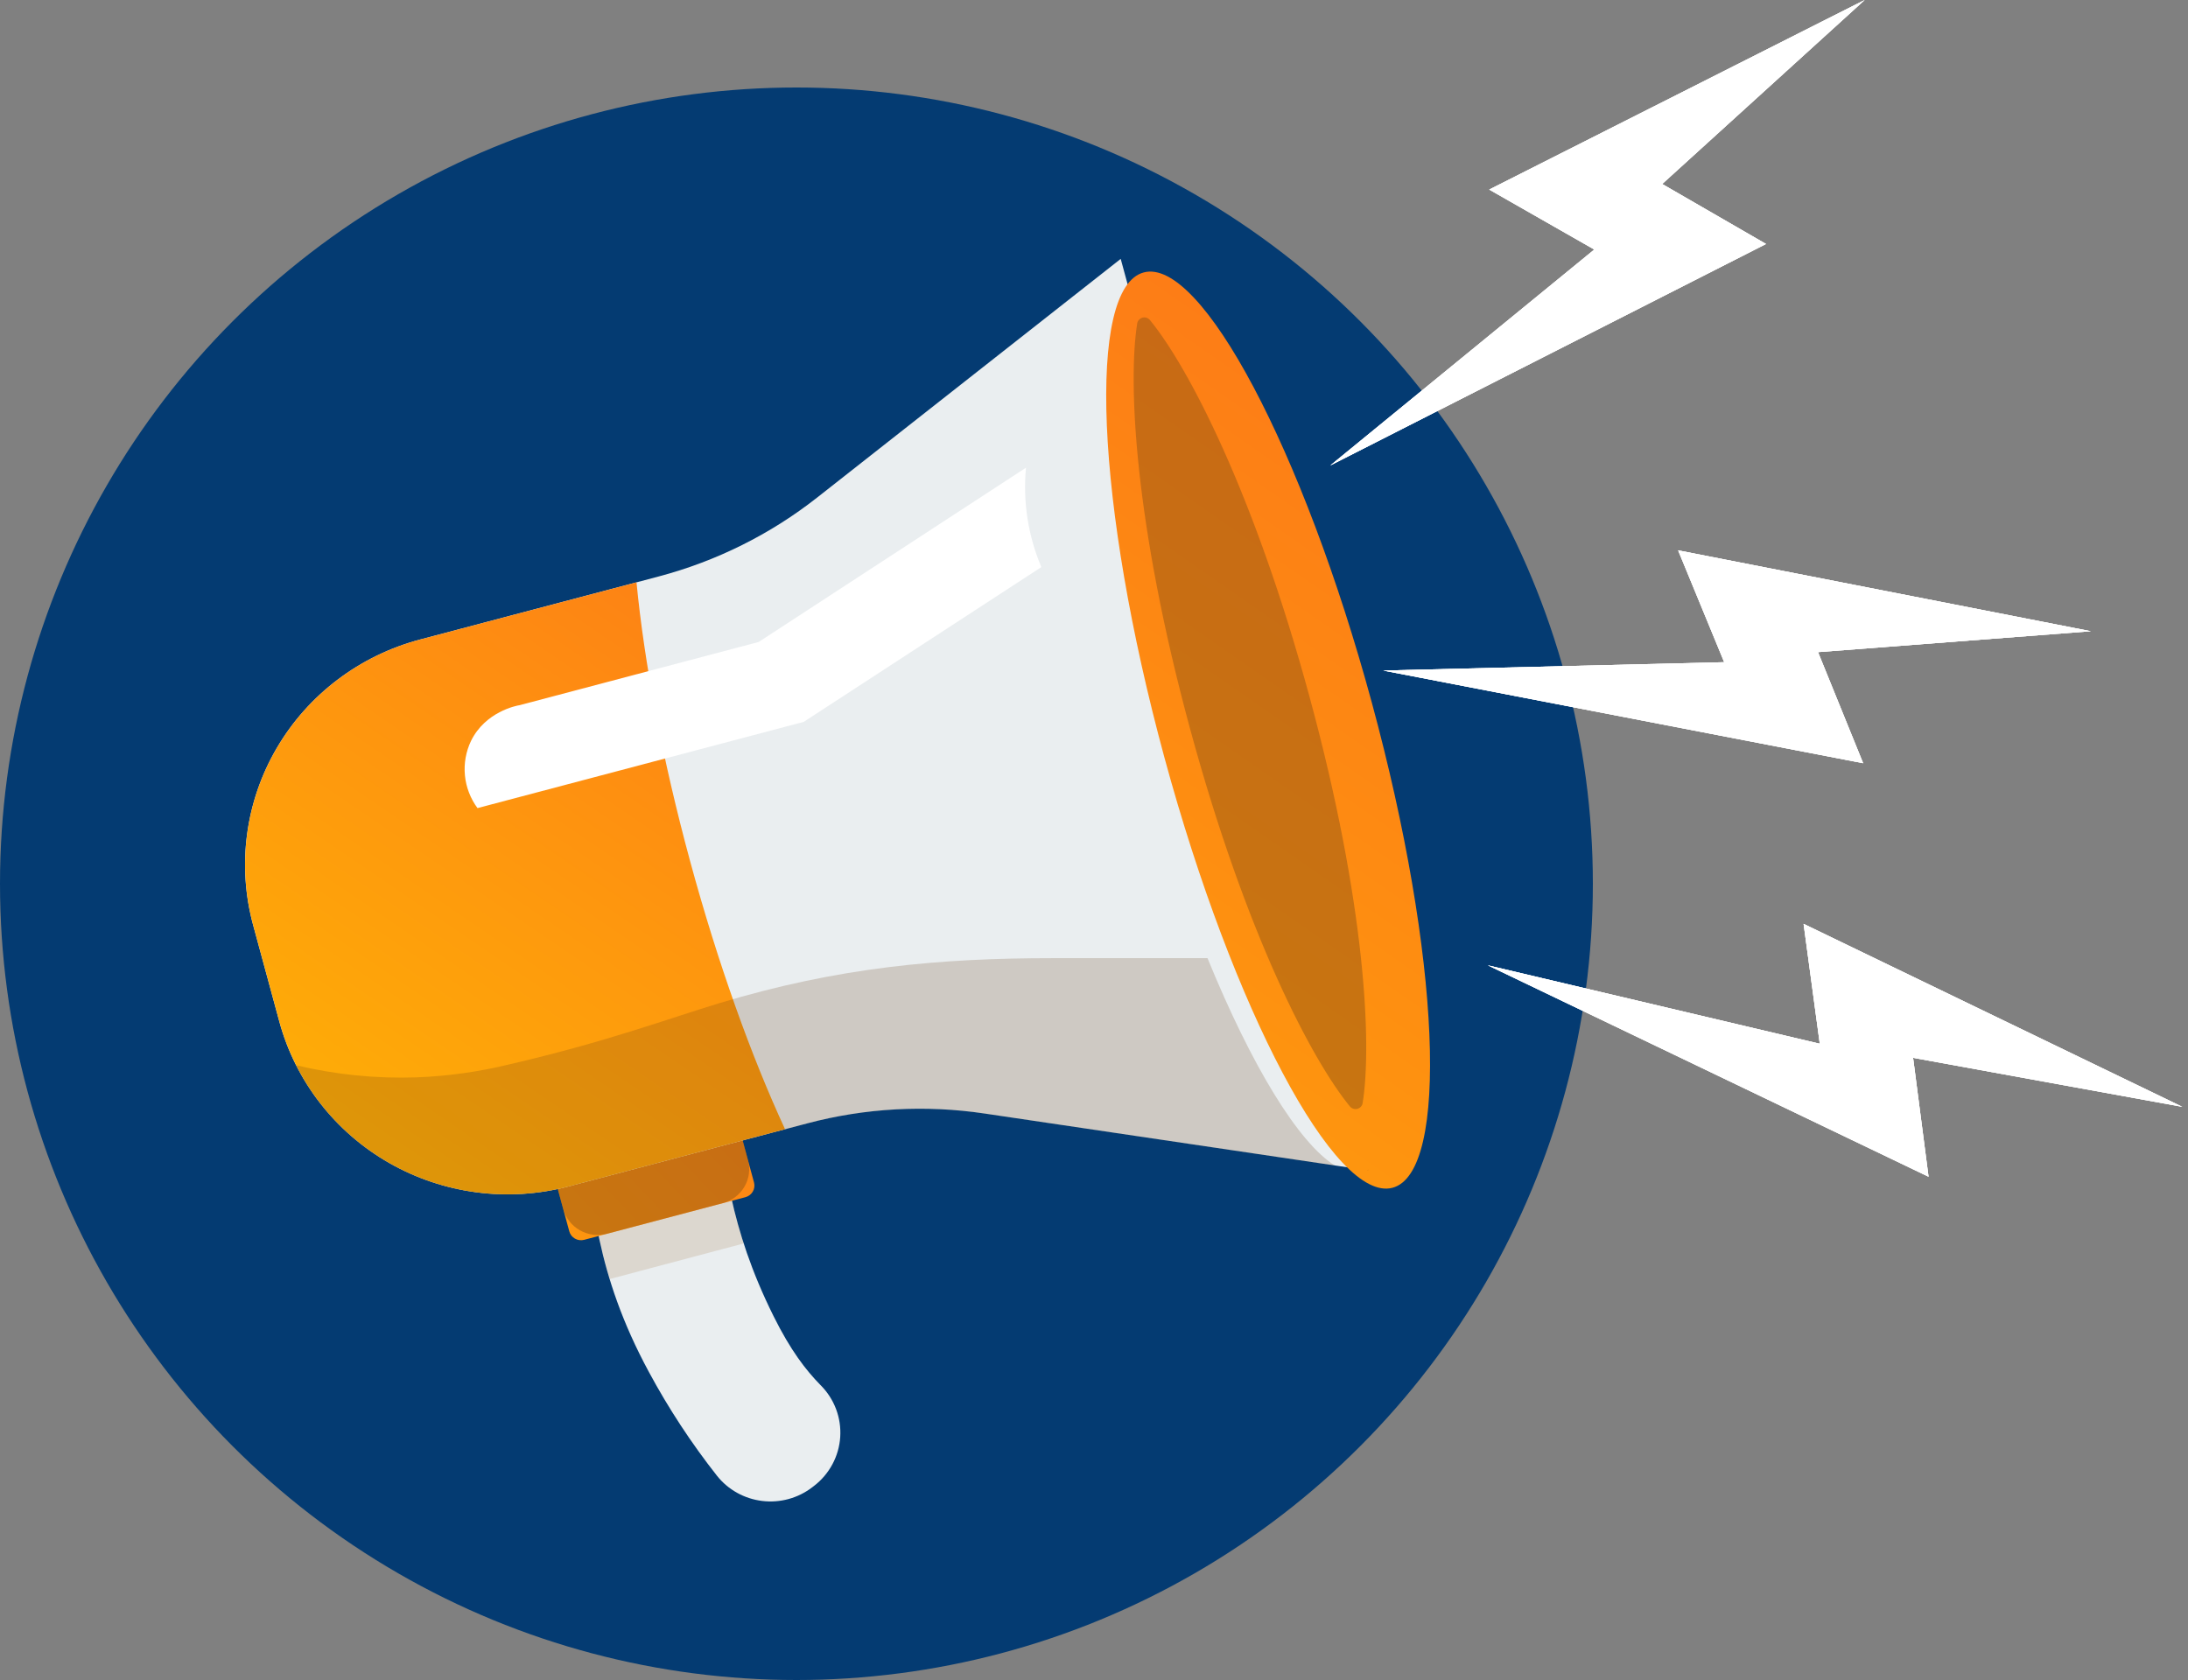 <svg width="125" height="96" viewBox="0 0 125 96" fill="none" xmlns="http://www.w3.org/2000/svg">
<rect x="0" y="0" width="125" height="96" fill="#808080" stroke="none"/>
<circle cx="45.5" cy="50.5" r="45.5" fill="#043B72"/>
<path d="M85.08 10.832L106.528 0L94.959 10.514L100.892 13.942L76 26.597L91.083 14.259L85.08 10.832Z" fill="white" style="mix-blend-mode:screen"/>
<path d="M85.08 10.832L106.528 0L94.959 10.514L100.892 13.942L76 26.597L91.083 14.259L85.08 10.832Z" fill="white" style="mix-blend-mode:screen"/>
<path d="M85.08 10.832L106.528 0L94.959 10.514L100.892 13.942L76 26.597L91.083 14.259L85.08 10.832Z" fill="white" style="mix-blend-mode:screen"/>
<path d="M95.871 31.449L119.451 36.07L103.863 37.264L106.441 43.612L79.024 38.317L98.504 37.84L95.871 31.449Z" fill="white" style="mix-blend-mode:screen"/>
<path d="M95.871 31.449L119.451 36.07L103.863 37.264L106.441 43.612L79.024 38.317L98.504 37.84L95.871 31.449Z" fill="white" style="mix-blend-mode:screen"/>
<path d="M95.871 31.449L119.451 36.07L103.863 37.264L106.441 43.612L79.024 38.317L98.504 37.84L95.871 31.449Z" fill="white" style="mix-blend-mode:screen"/>
<path d="M103.039 52.793L124.674 63.247L109.294 60.446L110.177 67.241L85.001 55.161L103.964 59.643L103.039 52.793Z" fill="white" style="mix-blend-mode:screen"/>
<path d="M103.039 52.793L124.674 63.247L109.294 60.446L110.177 67.241L85.001 55.161L103.964 59.643L103.039 52.793Z" fill="white" style="mix-blend-mode:screen"/>
<path d="M103.039 52.793L124.674 63.247L109.294 60.446L110.177 67.241L85.001 55.161L103.964 59.643L103.039 52.793Z" fill="white" style="mix-blend-mode:screen"/>
<path d="M46.505 84.909L46.394 84.994C45.583 85.615 44.556 85.893 43.538 85.768C42.519 85.643 41.592 85.125 40.96 84.328C39.495 82.466 38.195 80.484 37.074 78.404C33.985 72.694 33.845 68.447 33.412 64.923L40.865 62.954C41.423 66.38 41.627 70.044 44.193 75.208C45.163 77.161 46.032 78.288 46.882 79.154C47.27 79.542 47.57 80.006 47.763 80.516C47.956 81.027 48.037 81.571 48.002 82.115C47.966 82.659 47.815 83.188 47.557 83.67C47.299 84.151 46.941 84.574 46.505 84.909Z" fill="#EAEEF0"/>
<g style="mix-blend-mode:multiply" opacity="0.15">
<path d="M34.835 73.087L42.492 71.054C41.483 67.933 41.256 65.379 40.865 62.948L33.412 64.917C33.7 67.258 33.867 69.908 34.835 73.087Z" fill="#8C5213"/>
</g>
<path d="M31.535 66.733L42.092 63.942L43.077 67.57C43.1 67.657 43.106 67.748 43.094 67.837C43.083 67.926 43.053 68.013 43.007 68.091C42.961 68.169 42.901 68.237 42.828 68.292C42.756 68.347 42.673 68.387 42.584 68.411L33.373 70.847C33.195 70.894 33.005 70.869 32.846 70.778C32.687 70.687 32.57 70.538 32.523 70.362L31.538 66.735L31.535 66.733Z" fill="url(#paint0_linear_743_470)"/>
<g style="mix-blend-mode:multiply" opacity="0.47">
<path d="M41.289 68.752L34.673 70.502C34.15 70.64 33.594 70.567 33.125 70.3C32.657 70.034 32.315 69.595 32.175 69.079L31.588 66.917C31.574 66.868 31.581 66.816 31.607 66.773C31.632 66.729 31.674 66.697 31.724 66.683L41.909 63.991C41.959 63.978 42.011 63.985 42.056 64.01C42.1 64.035 42.132 64.076 42.146 64.125L42.733 66.287C42.873 66.803 42.799 67.352 42.528 67.814C42.257 68.277 41.812 68.614 41.289 68.752Z" fill="#8C5213"/>
</g>
<path d="M37.634 32.94L24.005 36.543C20.547 37.458 17.599 39.69 15.809 42.75C14.018 45.81 13.533 49.446 14.46 52.858L15.957 58.374C16.884 61.786 19.146 64.696 22.247 66.463C25.348 68.23 29.033 68.709 32.492 67.794L46.12 64.192C49.419 63.318 52.865 63.126 56.242 63.629L78.17 66.88L64.026 14.793L46.685 28.43C44.013 30.531 40.932 32.066 37.634 32.94V32.94Z" fill="#EAEEF0"/>
<path d="M79.552 67.873C82.824 67.008 82.296 54.597 78.373 40.153C74.449 25.709 68.616 14.701 65.344 15.567C62.072 16.432 62.599 28.843 66.523 43.287C70.447 57.731 76.28 68.739 79.552 67.873Z" fill="url(#paint1_linear_743_470)"/>
<path d="M39.427 49.213C37.836 43.351 36.804 37.833 36.363 33.275L24.007 36.543C20.549 37.458 17.6 39.691 15.81 42.751C14.02 45.81 13.535 49.446 14.462 52.859L15.959 58.374C16.886 61.787 19.148 64.697 22.249 66.463C25.35 68.23 29.035 68.709 32.494 67.795L44.85 64.527C42.926 60.37 41.019 55.076 39.427 49.213Z" fill="url(#paint2_linear_743_470)"/>
<g style="mix-blend-mode:multiply" opacity="0.47">
<path d="M77.847 63.036C77.834 63.113 77.798 63.184 77.745 63.242C77.692 63.3 77.623 63.342 77.546 63.362C77.47 63.382 77.389 63.38 77.314 63.356C77.239 63.332 77.172 63.287 77.122 63.227C74.953 60.585 71.183 53.407 67.993 41.66C64.803 29.912 64.434 21.839 64.969 18.478C64.982 18.401 65.018 18.329 65.071 18.271C65.124 18.213 65.193 18.172 65.269 18.151C65.346 18.131 65.427 18.133 65.502 18.157C65.577 18.181 65.644 18.226 65.694 18.287C67.861 20.928 71.633 28.106 74.823 39.853C78.013 51.601 78.388 59.675 77.847 63.036Z" fill="#8C5213"/>
</g>
<g style="mix-blend-mode:multiply" opacity="0.31">
<path d="M78.098 66.873H78.17V66.836L78.098 66.873Z" fill="#8C5213"/>
</g>
<path style="mix-blend-mode:hard-light" d="M29.684 40.296L43.346 36.683L58.614 26.726C58.431 28.661 58.732 30.612 59.492 32.405L45.918 41.249L27.279 46.177C26.874 45.628 26.626 44.982 26.561 44.306C26.496 43.629 26.617 42.949 26.911 42.334C27.728 40.672 29.499 40.322 29.684 40.296Z" fill="url(#paint3_linear_743_470)"/>
<path style="mix-blend-mode:multiply" opacity="0.2" d="M68.985 54.751H60.19C53.705 54.751 47.893 55.265 41.056 57.336C38.237 58.189 34.637 59.539 29.098 60.821C27.364 61.245 25.591 61.494 23.807 61.563C21.486 61.642 19.165 61.409 16.908 60.868C18.295 63.621 20.605 65.816 23.445 67.08C26.285 68.345 29.482 68.601 32.491 67.805L46.12 64.202C49.419 63.329 52.865 63.137 56.242 63.639L76.275 66.612C74.164 65.294 71.501 60.904 68.985 54.751Z" fill="url(#paint4_linear_743_470)"/>
<defs>
<linearGradient id="paint0_linear_743_470" x1="10.175" y1="92.643" x2="68.058" y2="37.364" gradientUnits="userSpaceOnUse">
<stop stop-color="#FEC200"/>
<stop offset="1" stop-color="#FD5025"/>
</linearGradient>
<linearGradient id="paint1_linear_743_470" x1="23.233" y1="110.573" x2="120.063" y2="-28.515" gradientUnits="userSpaceOnUse">
<stop stop-color="#FEC200"/>
<stop offset="1" stop-color="#FD5025"/>
</linearGradient>
<linearGradient id="paint2_linear_743_470" x1="11.464" y1="80.564" x2="65.781" y2="0.881" gradientUnits="userSpaceOnUse">
<stop stop-color="#FEC200"/>
<stop offset="1" stop-color="#FD5025"/>
</linearGradient>
<linearGradient id="paint3_linear_743_470" x1="61.687" y1="31.233" x2="31.753" y2="40.258" gradientUnits="userSpaceOnUse">
<stop stop-color="white"/>
<stop offset="1" stop-color="white"/>
</linearGradient>
<linearGradient id="paint4_linear_743_470" x1="43.321" y1="43.188" x2="47.517" y2="70.165" gradientUnits="userSpaceOnUse">
<stop offset="0.28" stop-color="#603813"/>
<stop offset="1" stop-color="#603813"/>
</linearGradient>
</defs>
</svg>
